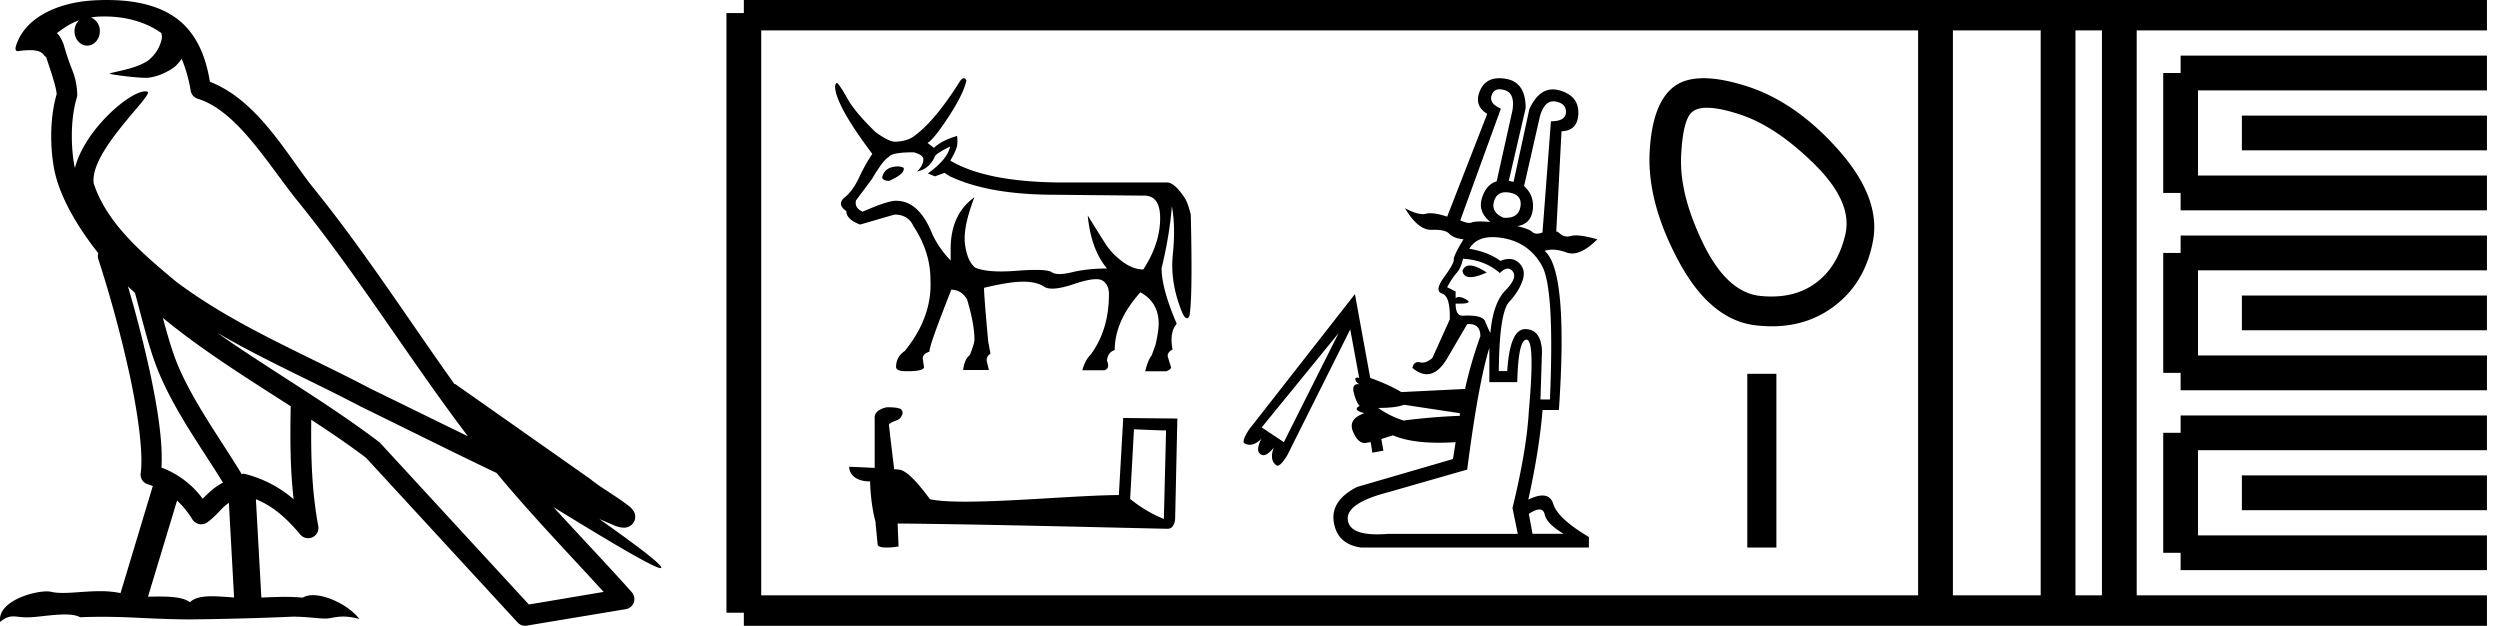 <svg xmlns="http://www.w3.org/2000/svg" width="71.911" height="18"><path d="M3.01.474c.693 0 1.247.2 1.634.479.006.053.02.107.009.16-.05.248-.195.477-.396.63-.316.207-.697.267-1.057.356-.09.01-.019.031.031.04.23.04.707.099.971.099l.052-.001c.278-.032.54-.148.766-.311.079-.067.147-.15.205-.236.147.346.227.713.26.917.018.11.096.2.202.233 1.139.349 2.038 1.91 2.88 2.949 1.729 2.137 3.199 4.526 4.892 6.76-.937-.456-1.87-.916-2.81-1.374-1.92-1.01-3.92-1.816-5.604-3.09l-.008-.008c-.97-.808-1.963-1.66-2.339-2.793-.148-.92 1.757-2.577 1.542-2.646a.207.207 0 0 0-.064-.01c-.458 0-1.753 1.128-2.019 2.202-.003-.014-.01-.03-.014-.045-.073-.356-.154-1.256.068-1.98a.29.29 0 0 0 .01-.103 1.968 1.968 0 0 0-.123-.634c-.063-.17-.139-.344-.26-.765-.031-.108-.142-.328-.208-.345.186-.138.375-.28.645-.375a.434.434 0 0 0-.132.314c0 .23.164.415.365.415.2 0 .364-.186.364-.415V.894a.411.411 0 0 0-.255-.39c.053-.007.096-.019.154-.022.081-.006.16-.008.238-.008zm.67 7.763c.065.065.135.124.202.187.214.78.412 1.64.692 2.305.483 1.145 1.216 2.141 1.84 3.154a1.814 1.814 0 0 0-.385.27 6.831 6.831 0 0 0-.199.193 2.61 2.61 0 0 0-1.186-.897c.045-.723-.108-1.712-.34-2.787a34.903 34.903 0 0 0-.624-2.425zm1.006.908c1.149.945 2.428 1.738 3.676 2.54-.018.91-.018 1.778.084 2.675a3.411 3.411 0 0 0-1.437-.736c-.02 0-.037.012-.057.012-.649-1.063-1.383-2.06-1.837-3.134-.156-.37-.293-.85-.429-1.357zm.407 5.254a2.5 2.5 0 0 1 .44.541.3.3 0 0 0 .257.14.29.29 0 0 0 .17-.053c.215-.156.347-.324.476-.446.047-.045.097-.08.148-.117l.149 2.722c-.213-.014-.435-.035-.637-.035-.264 0-.495.036-.633.172-.169-.134-.497-.164-.89-.164-.102 0-.207.002-.316.004l.836-2.764zM6.25 9.574c1.354.787 2.784 1.414 4.135 2.125a.244.244 0 0 0 .006.003c1.295.631 2.586 1.28 3.894 1.904.984 1.189 2.052 2.295 3.078 3.42l-2.15.362-4.267-4.635a.288.288 0 0 0-.037-.036c-1.499-1.137-3.152-2.082-4.66-3.143zM3.076 0c-.135 0-.273.005-.411.013C1.58.083.792.54.523 1.157c-.04.093-.146.314-.007.314a2.35 2.35 0 0 1 .341-.028c.418 0 .38.172.47.194.09.282.29.846.303 1.068-.244.86-.153 1.763-.064 2.198.15.732.63 1.584 1.261 2.38a.285.285 0 0 0 0 .166 35.3 35.3 0 0 1 .903 3.336c.251 1.168.393 2.277.317 2.823a.294.294 0 0 0 .221.328c.045.011.084.031.127.045l-.928 3.079a2.847 2.847 0 0 0-.593-.055c-.381 0-.756.05-1.064.05-.125 0-.24-.008-.34-.032a.546.546 0 0 0-.125-.012c-.436 0-1.428.306-1.34.879.15-.128.257-.159.375-.159.11 0 .23.027.405.027h.027c.254-.004.697-.083 1.053-.083.18 0 .338.02.438.08.236-.01.45-.013.649-.013.85 0 1.447.07 2.5.075a89.565 89.565 0 0 0 2.974-.079c.45.003.697.054.922.054h.04c.134-.004.265-.057.48-.057.123 0 .273.017.468.07-.25-.341-.877-.685-1.33-.685a.591.591 0 0 0-.302.071 5.081 5.081 0 0 0-.508-.022c-.22 0-.448.01-.678.02l-.157-2.83c.487.203.857.517 1.281 1.021a.295.295 0 0 0 .513-.246c-.192-1.039-.213-2.019-.202-3.06.54.354 1.072.713 1.576 1.094l4.36 4.738a.29.29 0 0 0 .263.09c.95-.159 1.9-.315 2.849-.474a.294.294 0 0 0 .23-.193.298.298 0 0 0-.06-.297c-.741-.83-1.508-1.631-2.25-2.445 1.269.78 2.875 1.755 3.08 1.755.022 0 .027-.013.012-.04-.094-.163-.9-.755-1.775-1.373.14.058.276.12.415.177l.017.01c.103.035.16.059.27.062a.286.286 0 0 0 .108-.016.317.317 0 0 0 .188-.152.32.32 0 0 0 .023-.238c-.017-.05-.038-.077-.054-.098-.061-.085-.103-.109-.162-.154a4.553 4.553 0 0 0-.205-.149c-.153-.105-.336-.223-.493-.328a4.992 4.992 0 0 1-.328-.233.307.307 0 0 0-.028-.025l-3.892-2.736c-.008-.006-.02-.001-.028-.006-1.333-1.869-2.588-3.825-4.046-5.627-.744-.92-1.598-2.528-2.985-3.064-.067-.396-.218-1.127-.755-1.649C4.827.26 4.168.056 3.427.011A5.728 5.728 0 0 0 3.076 0zM25.85 4.787q-.407 0-.472.314v.019q.047.083.194.083.425-.185.425-.342v-.018q0-.037-.148-.056zm1.477-.572q-.065.36-.637.775l.203.083.277-.101.138.092q1.062.508 2.817.536l2.752.027h.037q.47 0 .457.688-.014.716-.485 1.436-.296 0-.6-.226-.305-.226-.5-.53-.193-.306-.498-.795.093.97.554 1.524-.563 0-1.002.106-.219.053-.365.053-.147 0-.221-.053-.092-.066-.457-.066-.222 0-.545.024-.249.02-.455.02-.501 0-.75-.112-.23-.194-.29-.679-.06-.485.272-1.343-.684.489-.684 1.486v.333q-.341-.351-.535-.776-.379-.942-1.035-.942-.249 0-.96.314-.24-.101-.194-.323l.462-.619q.332-.563.48-.628.074-.138.72-.138.277.074.277.203 0 .175-.184.35.35-.073.508-.415 0-.083.443-.304zm.398-1.965q-.045 0-.103.072-.701 1.117-1.274 1.551-.222.194-.6.203-.185 0-.563-.277-.564-.545-.785-.923-.25-.444-.324-.49-.037 0-.055.093 0 .526 1.071 1.948-.203.296-.378.674-.176.379-.416.577-.24.199.046.393 0 .24.397.388l.988-.287q.397 0 .545.333.49.738.49 1.542.055 1.071-.74 2.05-.249.166-.249.461 0 .12.305.12.499 0 .499-.12l-.037-.249q0-.13.194-.194v-.018q0-.176.628-1.764.286 0 .452.277.213.702.213 1.164 0 .101-.13.434-.157.12-.194.434h.74l-.056-.231q-.037-.139.101-.24l-.064-.342q-.12-1.302-.12-1.533v-.018q.73-.176 1.122-.176.392 0 .604.143.085.057.237.057.23 0 .618-.13.419-.142.643-.142.119 0 .183.04.185.115.185.392 0 1.016-.517 1.727-.167.166-.25.462h.637q.167-.056.074-.277.019-.24.222-.305 0-.84.739-1.662.517.286.526.886 0 .231-.092.628l-.111.305q-.102.12-.185.453h.61q.11-.047.138-.102l-.092-.296q-.046-.129.13-.23-.093-.49.12-.74-.435-1.015-.435-1.597.231-.95.296-1.782.11.582.027 1.395-.083.812.277 1.68.07.146.129.146.04 0 .074-.072.093-.526.037-2.909-.073-.295-.157-.452-.295-.453-.507-.471h-2.983q-2.207 0-3.269-.628.176-.314.194-.43.018-.115 0-.281-.443.13-.665.342l-.185-.139q.194-.12.62-.776.424-.655.498-1.025-.031-.062-.073-.062zm4.893 10.098c.488.021.755.032.87.032h.053l-.063 2.547a3.738 3.738 0 0 1-.97-.576l.11-2.003zm-7.107-.634c-.163.031-.377.131-.351.325v1.42c-.315-.015-.64-.031-.734-.031 0 .178.147.42.603.42.005.403.078.896.152 1.147l.063.66c0 .074.125.095.262.095.162 0 .34-.031.34-.031l-.026-.66c2.59.02 7.527.151 7.773.151.126 0 .21-.136.21-.325l.063-2.846-1.557-.016-.126 2.217c-1.127.006-3.076.19-4.402.19-.42 0-.781-.017-1.028-.069-.052-.058-.54-.765-.849-.844a1.36 1.36 0 0 0-.183-.02c-.053-.43-.105-.86-.152-1.285.094-.12.309-.09.366-.252.058-.078.021-.21-.089-.215-.063-.026-.235-.031-.309-.031zM43.31 5.53q.055 0 .12.012.363.068.303.41-.056.313-.418.313-.033 0-.067-.003-.364-.152-.273-.47.075-.262.335-.262zm-.173-2.961q.066 0 .149.025.295.091.22.576l-.455 2.046q-.303.091-.425.485-.12.394.243.682-.17-.012-.289-.012-.178 0-.242.027-.031.014-.074.014-.1 0-.26-.074l1.168-3.213q-.349-.152-.265-.387.06-.17.23-.17zm1.627 4.1zm-.083-3.754q.03 0 .06.005.31.053.303.31-.008.258-.432.258l-.243 3.198q-.09.035-.158.035-.083 0-.137-.05-.099-.09-.432-.166.394-.061.447-.47.053-.41-.25-.682l.455-2.001q.123-.437.387-.437zM42.28 7.637q-.157 0-.213.156.032.179.23.179.172 0 .467-.134-.307-.201-.484-.201zm-.198-.193q.621.03 1.06.41.127-.127.228-.127.08 0 .144.081.144.182-.212.546-.356.363-.432 1.227-.076-.151-.152-.34-.065-.164-.502-.164-.07 0-.15.004-.196 0-.196-.348l.103.001q.404 0 .207-.115-.129-.076-.213-.076-.06 0-.097.038v-.197l-.243-.121q.136-.258.265-.402.13-.144.19-.417zm.853-.623q.147 0 .321.032.735.137 1.1.796.363.66.227 3.842h-.273l.045-1.394q-.03-.622-.477-.63h-.006q-.442 0-.517 1.206h-.243q.016-1.683.296-1.986.28-.303.386-.614.107-.31-.098-.508-.121-.116-.287-.116-.115 0-.251.056-.349-.258-.894-.349.196-.335.67-.335zm-2.55 4.822l1.606.242v.076q-.804.03-1.622.136-.41-.136-.727-.363.515 0 .742-.091zm-1.88-2.062l-1.576 3.138-.637-.425 2.213-2.713zm5.775 5.074q.12 0 .151.14.06.273.546.56h-.895l-.106-.575q.192-.125.304-.125zm-.373-4.885h.009q.242.023.06 2.054-.06 1.107-.47 2.79l.152.742H39.93q-.173.014-.32.014-.783 0-.84-.408-.068-.485 1.16-.803l2.273-.652q.318-2.47.637-3.501v.985h.803q.03-1.22.264-1.22zm-.778-7.52q-.4 0-.555.352-.19.432.205.674l-1.152 2.956q-.295-.098-.483-.098-.074 0-.13.014-.042.011-.09.011-.194 0-.51-.17.37.622.748.622h.018l.078-.002q.321 0 .43.115.12.13.409.16-.288.47-.28.583.007.114-.28.508-.289.394-.054.47.235.075.22.742l-.5 1.107q-.149.136-.292.136-.032 0-.065-.008-.028-.006-.052-.006-.13 0-.167.166.217.182.416.182.315 0 .584-.455l.576-.985q.028-.003.054-.003.325 0 .325.351-.273.758-.44 1.516l-1.834.09q-.348-.211-.894-.408l-.44-2.41-3.046 3.895q-.212.333-.136.394.076.045.156.045.162 0 .344-.181-.076.12-.099.257-.022.137.069.197.04.027.083.027.055 0 .114-.042.106-.076.182-.182-.137.364.075.516.014.009.031.009.093 0 .272-.282l1.82-3.638.257 1.395q-.034-.008-.058-.008-.07 0-.048.068.03.091.121.121l-.043-.002q-.192 0-.124.26.076.288.167.364-.227.121.136.212-.485.167-.325.538.136.32.335.32.032 0 .066-.01l.106-.014.046.303.318-.06-.06-.334.333-.106q.498.213 1.321.213.229 0 .483-.016l-.076.485-2.759.803q-.773.394-.667 1.023.106.63.789.72h6.547v-.303q-.894-.53-1.023-.947-.076-.247-.314-.247-.164 0-.406.118.318-1.44.41-2.577h.47q.272-4.001-.41-4.577.103-.036.224-.036.182 0 .405.081.078.029.162.029.317 0 .725-.408-.405-.112-.617-.112-.075 0-.126.014-.066.018-.123.018-.114 0-.195-.071-.085-.074-.11-.074-.01 0-.011.01l.151-2.892q.47-.015.485-.515.015-.5-.538-.66-.103-.029-.198-.029-.414 0-.674.568l-.454 2.091-.137-.03.485-2.092q0-.742-.56-.84-.105-.019-.196-.019zm5.975.85q.366 0 .966.2 1.027.342 2.129 1.43 1.1 1.09.88 2.02-.22.93-.856 1.395-.525.384-1.268.384-.157 0-.323-.017-.954-.098-1.64-1.505-.684-1.407-.636-2.509.05-1.1.343-1.297.143-.102.405-.102zm-.1-.85q-.505 0-.819.217-.66.465-.734 1.91-.073 1.443.832 3.132.906 1.688 2.203 1.847.248.03.482.03.992 0 1.745-.544.93-.673 1.162-1.909.233-1.235-.991-2.618-1.224-1.383-2.643-1.836-.72-.229-1.238-.229zm1.256 8.502v4.998h.837v-4.998z"/><path d="M21.396.375v17.25m0-17.25h2.625m-2.625 17.25h2.625m0-17.25h29.89m-29.89 17.25h29.89m0-17.25h17.625m-17.625 17.25h17.625M55.674.375v17.25M59.199.375v17.25M60.961.375v17.25M62.724 2.1h8.812m-8.812 3.45h8.812M62.724 2.1v3.45m1.762-1.725h7.05m-8.812 3.45h8.812m-8.812 3.45h8.812m-8.812-3.45v3.45M64.486 9h7.05m-8.812 3.45h8.812m-8.812 3.45h8.812m-8.812-3.45v3.45m1.762-1.725h7.05" fill="none" stroke="#000"/></svg>
